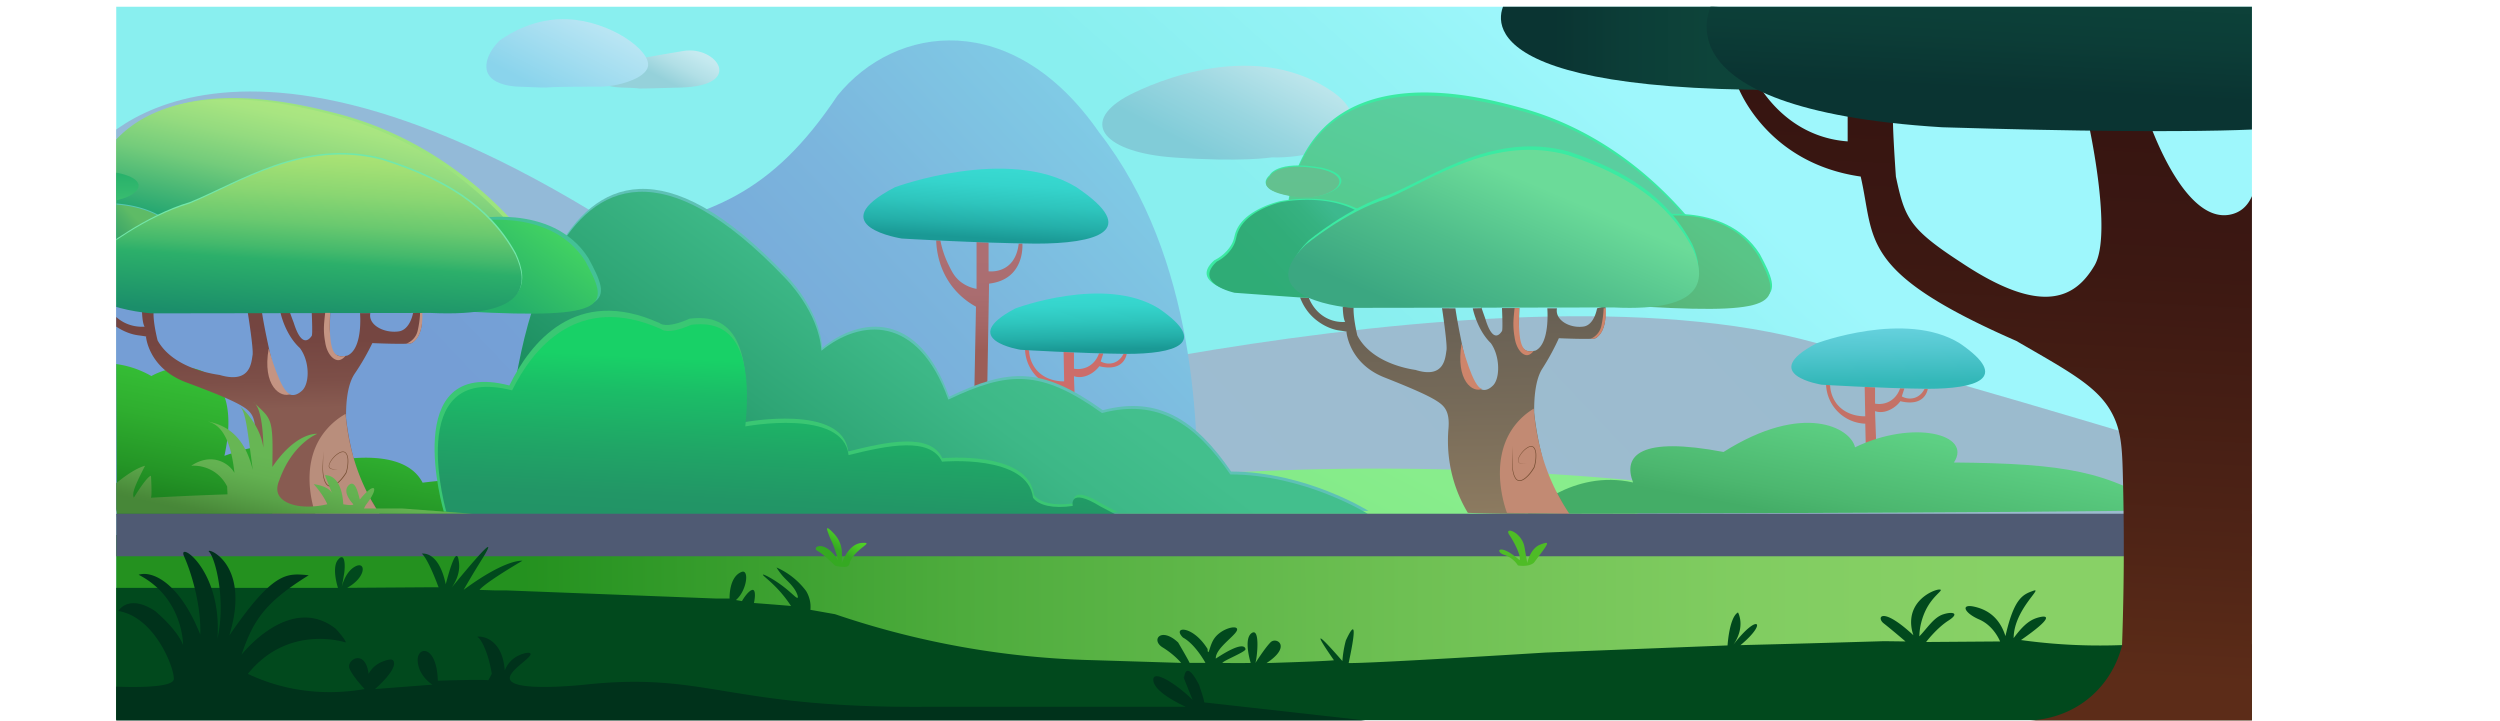 <svg id="Layer_1" data-name="Layer 1" xmlns="http://www.w3.org/2000/svg" xmlns:xlink="http://www.w3.org/1999/xlink" viewBox="0 0 3152.35 908.58"><defs><style>.cls-1{fill:none;}.cls-2{clip-path:url(#clip-path);}.cls-3{fill:url(#linear-gradient);}.cls-4{fill:url(#linear-gradient-2);}.cls-5{fill:url(#linear-gradient-3);}.cls-6{fill:url(#linear-gradient-4);}.cls-7{fill:#93bad8;}.cls-8{fill:url(#linear-gradient-5);}.cls-9{fill:url(#linear-gradient-6);}.cls-10{fill:url(#linear-gradient-7);}.cls-11{fill:url(#linear-gradient-8);}.cls-12{fill:url(#linear-gradient-9);}.cls-13{fill:url(#linear-gradient-10);}.cls-14{fill:#cc6d6a;}.cls-15{fill:url(#linear-gradient-11);}.cls-16{fill:#5ec1b6;}.cls-17{fill:url(#linear-gradient-12);}.cls-18{fill:url(#linear-gradient-13);}.cls-19{fill:url(#linear-gradient-14);}.cls-20{fill:#b98e7c;}.cls-21{fill:#c49483;}.cls-22{fill:#754d32;}.cls-23{fill:#9ce47e;}.cls-24{fill:url(#linear-gradient-15);}.cls-25{fill:#43c196;}.cls-26{fill:url(#linear-gradient-16);}.cls-27{fill:#55c8b4;}.cls-28{fill:url(#linear-gradient-17);}.cls-29{fill:url(#linear-gradient-18);}.cls-30{fill:#72e7aa;}.cls-31{fill:url(#linear-gradient-19);}.cls-32{fill:url(#linear-gradient-20);}.cls-33{fill:url(#linear-gradient-21);}.cls-34{fill:#3ac773;}.cls-35{fill:url(#linear-gradient-22);}.cls-36{fill:url(#linear-gradient-23);}.cls-37{fill:url(#linear-gradient-24);}.cls-38{fill:url(#linear-gradient-25);}.cls-39{fill:#c28a73;}.cls-40{fill:#ce856b;}.cls-41{fill:#3beaa2;}.cls-42{fill:url(#linear-gradient-26);}.cls-43{fill:url(#linear-gradient-27);}.cls-44{fill:url(#linear-gradient-28);}.cls-45{fill:url(#linear-gradient-29);}.cls-46{fill:url(#linear-gradient-30);}.cls-47{fill:url(#linear-gradient-31);}.cls-48{fill:url(#linear-gradient-32);}.cls-49{fill:#01491d;}.cls-50{fill:url(#linear-gradient-33);}.cls-51{fill:url(#linear-gradient-34);}.cls-52{fill:url(#linear-gradient-35);}.cls-53{fill:url(#linear-gradient-36);}.cls-54{fill:#4ebc26;}.cls-55{fill:#00321b;}</style><clipPath id="clip-path" transform="translate(146.56 8.47)"><rect class="cls-1" width="2693" height="900"/></clipPath><linearGradient id="linear-gradient" x1="1136.21" y1="856.59" x2="2425.2" y2="-584.41" gradientUnits="userSpaceOnUse"><stop offset="0.38" stop-color="#89efef"/><stop offset="0.52" stop-color="#95f3f6"/><stop offset="0.6" stop-color="#9ef7fc"/></linearGradient><linearGradient id="linear-gradient-2" x1="640.84" y1="1317.74" x2="2087.54" y2="-52.4" gradientUnits="userSpaceOnUse"><stop offset="0.25" stop-color="#9fbdd3"/><stop offset="0.88" stop-color="#9bbbce"/></linearGradient><linearGradient id="linear-gradient-3" x1="1520.45" y1="785.53" x2="1645.35" y2="547.68" gradientUnits="userSpaceOnUse"><stop offset="0.19" stop-color="#80e885"/><stop offset="0.25" stop-color="#81e986"/><stop offset="0.87" stop-color="#88ed8c"/></linearGradient><linearGradient id="linear-gradient-4" x1="102.29" y1="795.64" x2="3030.72" y2="785.01" gradientUnits="userSpaceOnUse"><stop offset="0.19" stop-color="#24911f"/><stop offset="0.38" stop-color="#4eac3d"/><stop offset="0.57" stop-color="#6ec053"/><stop offset="0.72" stop-color="#81cd61"/><stop offset="0.83" stop-color="#88d166"/></linearGradient><linearGradient id="linear-gradient-5" x1="235.25" y1="921.12" x2="1553.53" y2="-327.4" gradientUnits="userSpaceOnUse"><stop offset="0.25" stop-color="#759ed5"/><stop offset="0.37" stop-color="#76a4d7"/><stop offset="0.54" stop-color="#7bb5dd"/><stop offset="0.73" stop-color="#81d0e7"/><stop offset="0.8" stop-color="#84dceb"/></linearGradient><linearGradient id="linear-gradient-6" x1="1366.04" y1="212.67" x2="1547.53" y2="-132.95" gradientUnits="userSpaceOnUse"><stop offset="0.07" stop-color="#81ccd8"/><stop offset="0.24" stop-color="#99d6e0"/><stop offset="0.54" stop-color="#ceedf1"/></linearGradient><linearGradient id="linear-gradient-7" x1="670.05" y1="113.62" x2="759.68" y2="-57.06" gradientUnits="userSpaceOnUse"><stop offset="0.15" stop-color="#95d1da"/><stop offset="0.27" stop-color="#b1dfe6"/><stop offset="0.39" stop-color="#c4e9ef"/><stop offset="0.47" stop-color="#cbedf2"/></linearGradient><linearGradient id="linear-gradient-8" x1="547.02" y1="112.99" x2="649.6" y2="-82.35" gradientUnits="userSpaceOnUse"><stop offset="0.01" stop-color="#8ad4ec"/><stop offset="0.59" stop-color="#c3e9f5"/><stop offset="0.76" stop-color="#d4eff8"/></linearGradient><linearGradient id="linear-gradient-9" x1="1091.93" y1="481.79" x2="1088.25" y2="293.57" gradientUnits="userSpaceOnUse"><stop offset="0.26" stop-color="#9c5e58"/><stop offset="0.43" stop-color="#a46766"/><stop offset="0.64" stop-color="#aa6d70"/><stop offset="0.91" stop-color="#ac6f73"/></linearGradient><linearGradient id="linear-gradient-10" x1="1090.47" y1="384.7" x2="1106.72" y2="75.28" gradientUnits="userSpaceOnUse"><stop offset="0.3" stop-color="#1a9995"/><stop offset="0.36" stop-color="#24afa9"/><stop offset="0.44" stop-color="#2ec5bd"/><stop offset="0.52" stop-color="#35d4cc"/><stop offset="0.62" stop-color="#3addd4"/><stop offset="0.76" stop-color="#3be0d7"/></linearGradient><linearGradient id="linear-gradient-11" x1="1226.15" y1="507.3" x2="1221.28" y2="257.94" xlink:href="#linear-gradient-10"/><linearGradient id="linear-gradient-12" x1="793" y1="842.13" x2="1342.47" y2="100.71" gradientUnits="userSpaceOnUse"><stop offset="0.16" stop-color="#1c8e60"/><stop offset="0.31" stop-color="#2ea575"/><stop offset="0.48" stop-color="#3db887"/><stop offset="0.6" stop-color="#43bf8d"/></linearGradient><linearGradient id="linear-gradient-13" x1="196.99" y1="749.99" x2="309.66" y2="142.06" gradientUnits="userSpaceOnUse"><stop offset="0.15" stop-color="#1b7f1e"/><stop offset="0.22" stop-color="#249526"/><stop offset="0.33" stop-color="#2fae2f"/><stop offset="0.42" stop-color="#35bd35"/><stop offset="0.5" stop-color="#37c237"/></linearGradient><linearGradient id="linear-gradient-14" x1="185.17" y1="612.06" x2="175.43" y2="113.45" gradientUnits="userSpaceOnUse"><stop offset="0.21" stop-color="#885b51"/><stop offset="0.28" stop-color="#7d4f48"/><stop offset="0.38" stop-color="#754641"/><stop offset="0.53" stop-color="#72433f"/></linearGradient><linearGradient id="linear-gradient-15" x1="165.51" y1="612.51" x2="313.88" y2="-81.48" gradientUnits="userSpaceOnUse"><stop offset="0.44" stop-color="#1da370"/><stop offset="0.5" stop-color="#48b775"/><stop offset="0.56" stop-color="#74cc7b"/><stop offset="0.62" stop-color="#94db7f"/><stop offset="0.67" stop-color="#a8e581"/><stop offset="0.71" stop-color="#afe882"/><stop offset="0.97" stop-color="#bbf47d"/></linearGradient><linearGradient id="linear-gradient-16" x1="630.57" y1="172.81" x2="428.85" y2="449.82" gradientUnits="userSpaceOnUse"><stop offset="0.29" stop-color="#4bdd60"/><stop offset="0.71" stop-color="#25af6a"/></linearGradient><linearGradient id="linear-gradient-17" x1="-108.22" y1="388.87" x2="40.75" y2="247.78" gradientUnits="userSpaceOnUse"><stop offset="0.25" stop-color="#20976a"/><stop offset="0.46" stop-color="#23996a"/><stop offset="0.6" stop-color="#2b9e69"/><stop offset="0.72" stop-color="#3aa668"/><stop offset="0.82" stop-color="#4fb267"/><stop offset="0.88" stop-color="#5ebb66"/></linearGradient><linearGradient id="linear-gradient-18" x1="-19.64" y1="303.74" x2="-23.52" y2="105.18" gradientUnits="userSpaceOnUse"><stop offset="0" stop-color="#70e57e"/><stop offset="0.03" stop-color="#69e07c"/><stop offset="0.18" stop-color="#4ccb74"/><stop offset="0.32" stop-color="#36bb6f"/><stop offset="0.46" stop-color="#29b26b"/><stop offset="0.6" stop-color="#25af6a"/></linearGradient><linearGradient id="linear-gradient-19" x1="218.26" y1="600.48" x2="254.63" y2="54.06" gradientUnits="userSpaceOnUse"><stop offset="0.38" stop-color="#1b8e6a"/><stop offset="0.49" stop-color="#29aa6a"/><stop offset="0.51" stop-color="#2caf6a"/><stop offset="0.54" stop-color="#44b96c"/><stop offset="0.6" stop-color="#6ac96f"/><stop offset="0.67" stop-color="#8ad672"/><stop offset="0.74" stop-color="#a3e074"/><stop offset="0.8" stop-color="#b4e776"/><stop offset="0.88" stop-color="#bfec77"/><stop offset="0.97" stop-color="#c2ed77"/></linearGradient><linearGradient id="linear-gradient-20" x1="2223.16" y1="634.71" x2="2217.33" y2="335.89" gradientUnits="userSpaceOnUse"><stop offset="0.18" stop-color="#c56f62"/><stop offset="0.35" stop-color="#c47165"/><stop offset="0.93" stop-color="#c3746c"/></linearGradient><linearGradient id="linear-gradient-21" x1="2236.24" y1="551.33" x2="2231.37" y2="301.98" gradientUnits="userSpaceOnUse"><stop offset="0.31" stop-color="#32b7b7"/><stop offset="0.31" stop-color="#33b7b8"/><stop offset="0.47" stop-color="#52c7cf"/><stop offset="0.61" stop-color="#69d3e0"/><stop offset="0.76" stop-color="#76daea"/><stop offset="0.88" stop-color="#7bdced"/></linearGradient><linearGradient id="linear-gradient-22" x1="821.04" y1="848.7" x2="855.57" y2="123.41" gradientUnits="userSpaceOnUse"><stop offset="0.23" stop-color="#239166"/><stop offset="0.31" stop-color="#229666"/><stop offset="0.39" stop-color="#20a566"/><stop offset="0.49" stop-color="#1bbd67"/><stop offset="0.55" stop-color="#18d167"/></linearGradient><linearGradient id="linear-gradient-23" x1="2160.82" y1="758.03" x2="2268.09" y2="179.18" gradientUnits="userSpaceOnUse"><stop offset="0.18" stop-color="#44ad67"/><stop offset="0.23" stop-color="#4cb76f"/><stop offset="0.39" stop-color="#5dcf83"/><stop offset="0.53" stop-color="#68dd8f"/><stop offset="0.65" stop-color="#6ce293"/></linearGradient><linearGradient id="linear-gradient-24" x1="191.52" y1="764.45" x2="303.37" y2="255.96" gradientUnits="userSpaceOnUse"><stop offset="0.2" stop-color="#478738"/><stop offset="0.21" stop-color="#498939"/><stop offset="0.27" stop-color="#59a248"/><stop offset="0.32" stop-color="#63b151"/><stop offset="0.37" stop-color="#67b654"/></linearGradient><linearGradient id="linear-gradient-25" x1="1691.15" y1="662.79" x2="1684.05" y2="299.19" gradientUnits="userSpaceOnUse"><stop offset="0" stop-color="#907d61"/><stop offset="0.43" stop-color="#776b59"/><stop offset="0.76" stop-color="#686054"/></linearGradient><linearGradient id="linear-gradient-26" x1="1674.38" y1="420.09" x2="1876.32" y2="-76.85" gradientUnits="userSpaceOnUse"><stop offset="0.22" stop-color="#55cb90"/><stop offset="0.31" stop-color="#57cc97"/><stop offset="0.49" stop-color="#5ace9f"/></linearGradient><linearGradient id="linear-gradient-27" x1="2081.21" y1="212.96" x2="1886.09" y2="480.9" gradientUnits="userSpaceOnUse"><stop offset="0.3" stop-color="#59c587"/><stop offset="0.67" stop-color="#57b479"/></linearGradient><linearGradient id="linear-gradient-28" x1="1413.54" y1="379.96" x2="1555.75" y2="245.28" gradientUnits="userSpaceOnUse"><stop offset="0.23" stop-color="#2fac76"/><stop offset="0.54" stop-color="#31ad79"/><stop offset="0.74" stop-color="#36b281"/><stop offset="0.88" stop-color="#3db98e"/></linearGradient><linearGradient id="linear-gradient-29" x1="1497.6" y1="298.13" x2="1493.75" y2="100.63" gradientUnits="userSpaceOnUse"><stop offset="0.18" stop-color="#63c28e"/><stop offset="0.6" stop-color="#63c091"/></linearGradient><linearGradient id="linear-gradient-30" x1="1692.41" y1="442.71" x2="1829.68" y2="118.87" gradientUnits="userSpaceOnUse"><stop offset="0.09" stop-color="#3ba781"/><stop offset="0.38" stop-color="#50be8b"/><stop offset="0.68" stop-color="#6bdb99"/></linearGradient><linearGradient id="linear-gradient-31" y1="737.13" x2="0" y2="737.13" gradientUnits="userSpaceOnUse"><stop offset="0.19" stop-color="#24911f"/><stop offset="0.31" stop-color="#33a822"/><stop offset="0.52" stop-color="#48c725"/><stop offset="0.7" stop-color="#55da27"/><stop offset="0.83" stop-color="#5ae128"/></linearGradient><linearGradient id="linear-gradient-32" x1="98.01" y1="680.26" x2="3364.24" y2="668.4" gradientUnits="userSpaceOnUse"><stop offset="0.18" stop-color="#4f5a73"/><stop offset="0.83" stop-color="#4f5a73"/></linearGradient><linearGradient id="linear-gradient-33" x1="903.78" y1="695.59" x2="937.73" y2="641.16" gradientUnits="userSpaceOnUse"><stop offset="0.19" stop-color="#35a922"/><stop offset="0.44" stop-color="#49c725"/><stop offset="0.67" stop-color="#55da27"/><stop offset="0.83" stop-color="#5ae128"/></linearGradient><linearGradient id="linear-gradient-34" x1="2355.16" y1="1061.51" x2="2412.75" y2="-111.24" gradientUnits="userSpaceOnUse"><stop offset="0.19" stop-color="#5c2c18"/><stop offset="0.34" stop-color="#4f2416"/><stop offset="0.63" stop-color="#3c1812"/><stop offset="0.83" stop-color="#351411"/></linearGradient><linearGradient id="linear-gradient-35" x1="1746.01" y1="48.2" x2="2094.57" y2="48.2" gradientUnits="userSpaceOnUse"><stop offset="0.19" stop-color="#0a3432"/><stop offset="0.44" stop-color="#0c3d37"/><stop offset="0.77" stop-color="#0d443a"/></linearGradient><linearGradient id="linear-gradient-36" x1="2366.7" y1="155.15" x2="2379.78" y2="-111.23" xlink:href="#linear-gradient-35"/></defs><g class="cls-2"><rect class="cls-3" x="146.56" y="8.47" width="2693" height="898.38"/><path class="cls-4" d="M931.24,528.54s800.07-220.93,1213.29-104.21S2693,586.9,2693,586.9v70.86L0,641.09Z" transform="translate(146.56 8.47)"/><path class="cls-5" d="M1918.37,704.82H1263.52v-107c92.34-8.71,192.44-14.44,299.36-15.3a3487.35,3487.35,0,0,1,355.49,15.3Z" transform="translate(146.56 8.47)"/><rect class="cls-6" x="142.63" y="674.63" width="2697.78" height="231.94"/><path class="cls-7" d="M-33.69,186.62S137.86-63.57,699,322.43c0,0,295.88,175.77,516.81,147.13l16.37,171.83H0Z" transform="translate(146.56 8.47)"/><path class="cls-8" d="M0,361.37s509.58-52.14,629.3-75.31,197-49.23,280-173.78c73.37-90.75,222-110.06,330.18,46.34C1363.14,317,1365,539,1363,635.55H0Z" transform="translate(146.56 8.47)"/><path class="cls-9" d="M1272.39,114.11s122.49-69.85,229.79-24.3c107.3,47.58,44.46,102.24-45.59,100.22,0,0-36.9,6.18-123.2.05S1214.69,147.51,1272.39,114.11Z" transform="translate(146.56 8.47)"/><path class="cls-10" d="M645.82,68.18s27.61-5.58,69.44-12.41,77.81,43.92-3.34,46.15-32.63,1.1-74.46,0S602,76.27,645.82,68.18Z" transform="translate(146.56 8.47)"/><path class="cls-11" d="M483.52,42.49c13.15-9.23,44.61-28.53,85.84-26.7,53.29,2.36,105,39.21,101.16,59.5-3,15.52-39,25.51-59.83,25.51-103.74,0-39.32,2.51-103.74,0-14.47-.56-32.57-4.66-38.36-16.86C463.26,72.69,469.75,55.94,483.52,42.49Z" transform="translate(146.56 8.47)"/><path class="cls-12" d="M1039.25,294.89a120.94,120.94,0,0,0,9.73,29.46c4.52,9.38,7.9,16.2,15.34,22.19a46,46,0,0,0,20.49,9.22l0-58.93,15.16.53v36.26s33.4,4.63,38-34.89h4.62s4,45.14-42,50.42l-2.31,132.52h-16.19l2-103.44A95.72,95.72,0,0,1,1055.92,355c-19.58-23.84-21.69-50.46-22-60.35,1,0,2,0,3,.09C1037.72,294.76,1038.5,294.82,1039.25,294.89Z" transform="translate(146.56 8.47)"/><path class="cls-13" d="M982.05,227.55s142.62-52.58,228.66,0c82.94,55.68,24,71.18-51.16,71.18-76-.78-169-6.42-169-6.42S887.48,276.51,982.05,227.55Z" transform="translate(146.56 8.47)"/><path class="cls-14" d="M1151,433.21a41,41,0,0,0,8.09,23.12c12.7,16.68,33.92,16.15,36.18,16.06l-.7-37,13.07.55v20.48a27.94,27.94,0,0,0,16.65-2.05c10.88-5,14.36-15.52,14.92-17.33l5.46.16-3.3,10.08a20.78,20.78,0,0,0,15,2.13c9.38-2.33,13.23-10.61,13.69-11.65h4.06s-2.65,23.36-34.54,15.57c-5.81,8.17-19.39,16.89-31.94,12.53.73,25.4,4.94,124.83,4.94,124.83h-14.72l-2.55-109a51.32,51.32,0,0,1-49.36-49.31Z" transform="translate(146.56 8.47)"/><path class="cls-15" d="M1133.7,380.45s112.82-42.33,180.88,0c65.61,44.83,19,57.31-40.47,57.31-60.09-.63-133.67-5.17-133.67-5.17S1058.89,419.87,1133.7,380.45Z" transform="translate(146.56 8.47)"/><path class="cls-16" d="M497.64,522.68S534.71,12.3,844.72,338.81c0,0,42.12,41.7,45.49,91.31,48.86-39.76,121.3-46.63,160.06,61.63,75.81-36.09,116.25-38.25,193.75,17C1314.78,490,1362,522.35,1405.77,586.1c94.35.17,173.22,49.62,173.22,49.62H490.9Z" transform="translate(146.56 8.47)"/><path class="cls-17" d="M496.64,526.3S533.71,15.92,843.72,342.42c0,0,42.12,41.71,45.49,91.32,48.86-39.76,121.3-46.64,160.06,61.63,75.81-36.09,116.25-38.25,193.75,17,70.76-18.68,117.94,13.64,161.75,77.39,94.35.16,173.22,49.61,173.22,49.61H489.9Z" transform="translate(146.56 8.47)"/><path class="cls-18" d="M0,450.57a121.24,121.24,0,0,1,12.53,2.37A122.22,122.22,0,0,1,44.3,465.7c46.59-25.41,116.48-11.64,92.13,100.6,57.18-20.12,78.35-15.88,99.53,14.82,0,0,120.72-38.12,150.37,19.06,64.59-8.47,78.36,0,83.65,39.15L.85,643.6Z" transform="translate(146.56 8.47)"/><path class="cls-19" d="M335.93,647c.33-.81-2.32-2.09-4.59-5.14a18.77,18.77,0,0,1-3-7c-2-7.33-9.72-16.2-12.26-19.47-8.09-10.41-11.91-26-18.24-51.9a364.55,364.55,0,0,1-8-44.49c-.46-25.82,3.3-45.28,11-56.51a299.64,299.64,0,0,0,22.09-38.32s45.47,2,49.37,0S387.25,413,385.3,389l.65-5.76-11.69,3.09s-3.6,21.48-18.57,23.14c-17.86,2.33-38.27-8-35.28-23.14h-13s4,44.11-15.64,53.42c-14.65,3.66-23.3-2.13-22.63-28l.66-25.82-23.29,0s1.33,27.44,0,29.11-11.65,18.63-22.63-16.31c-9.32-24.62-4-12.76-4-12.76l-12.65.27s5.66,27.13,24.3,44.11c12.31,16.3,12.64,43.59,3.32,53.24-10,9.65-26.95,15-39.93-42.26-8.65-37.94-11-55.09-11-55.09l-18-.19s7.32,45.29,6,53.28c-1.66,9-2.33,36.6-41.59,25-20.39-2.84-61.21-13-78.2-43.59-6.33-26-5-35.94-5-35.94l-14.63-.36s.33,15,3.32,19a49.5,49.5,0,0,1-26.12-5.41A50.41,50.41,0,0,1-13,373l-11.73-.45A65.19,65.19,0,0,0-12.91,392.1c11.58,13.1,27.68,20.33,39.49,22.07,2.36.35,11.67,1.53,11.63,1.9,0,.1-.65.1-.65.1s3,39.26,49.92,57.23c41.93,15.64,60.23,23.63,70.88,30s18,13,16.3,34.61a169.22,169.22,0,0,0,26,107.48c36,1.13,59.16,1.24,74,1.1,29.76-.27,46.69-1.73,55.6.33C330.27,646.88,335.49,648.09,335.93,647Z" transform="translate(146.56 8.47)"/><path class="cls-20" d="M289.19,513.42a90.28,90.28,0,0,0-28.26,25c-31.84,43.57-10.18,100.88-7.71,107.1L337.3,647a253.53,253.53,0,0,1-16.18-25.53C299,581.52,291.53,542.49,289.19,513.42Z" transform="translate(146.56 8.47)"/><path class="cls-21" d="M192.26,431s15.58,57.7,27.8,57.28C207.42,494.16,183.83,478.15,192.26,431Z" transform="translate(146.56 8.47)"/><path class="cls-22" d="M279.45,582.83a25.25,25.25,0,0,1-4.33.54,12.07,12.07,0,0,1-4.34-.53,4.53,4.53,0,0,1-1.88-1.2,3.68,3.68,0,0,1-.88-2.06,9,9,0,0,1,1-4.31A30.08,30.08,0,0,1,274,568a28.8,28.8,0,0,1,6.81-5.56,11.64,11.64,0,0,1,4.21-1.53,5.7,5.7,0,0,1,2.32.15l.57.18.52.3a3.84,3.84,0,0,1,.94.7,9.5,9.5,0,0,1,2.29,3.91,20.42,20.42,0,0,1,.87,4.36,47.09,47.09,0,0,1-2.25,17.37l0,.06,0,0a60.77,60.77,0,0,1-5.55,7.69,38.17,38.17,0,0,1-6.94,6.49,18,18,0,0,1-4.23,2.29,8.54,8.54,0,0,1-4.86.48,7.39,7.39,0,0,1-4-2.8,15.53,15.53,0,0,1-2.24-4.26,38.39,38.39,0,0,1-2-9.26,60.79,60.79,0,0,1-.22-9.44l.9-18.81-.4,18.82a60.92,60.92,0,0,0,.37,9.36,37.11,37.11,0,0,0,2.09,9,15.38,15.38,0,0,0,2.17,4,6.5,6.5,0,0,0,3.54,2.48,7.7,7.7,0,0,0,4.35-.47,17,17,0,0,0,4-2.2,37.23,37.23,0,0,0,6.73-6.37,64.55,64.55,0,0,0,5.45-7.57l0,.11a46.45,46.45,0,0,0,2.3-17,20.11,20.11,0,0,0-.81-4.17,8.78,8.78,0,0,0-2-3.55,4.42,4.42,0,0,0-3.68-1.16,11.05,11.05,0,0,0-3.94,1.38,28,28,0,0,0-6.72,5.33,30.29,30.29,0,0,0-5,7,8.45,8.45,0,0,0-1.05,4.07,3.29,3.29,0,0,0,.76,1.9,4.23,4.23,0,0,0,1.73,1.16,12.14,12.14,0,0,0,4.25.63A26.32,26.32,0,0,0,279.45,582.83Z" transform="translate(146.56 8.47)"/><path class="cls-23" d="M-35.1,254.65c3.58-24,13-60.12,41.37-89.66,76.62-79.82,223.35-42.68,270.29-30.76,115.88,29.43,191,100,227.77,141.06l18.25,13.17A1636.73,1636.73,0,0,1,231.38,311,1635.9,1635.9,0,0,1-22,288.08Z" transform="translate(146.56 8.47)"/><path class="cls-24" d="M-40.57,256.26c3.58-24,13-60.12,41.37-89.67,76.62-79.81,223.35-42.67,270.29-30.75,115.88,29.43,191,100,227.77,141l18.25,13.18a1637.59,1637.59,0,0,1-291.2,22.51A1637,1637,0,0,1-27.48,289.69Z" transform="translate(146.56 8.47)"/><path class="cls-25" d="M445,268.55s104.15-23.62,150.32,48.31c30.06,55.83,35.43,73.94-150.32,63.81C413.58,291.28,445,268.55,445,268.55Z" transform="translate(146.56 8.47)"/><path class="cls-26" d="M441,272.24s104.15-23.62,150.32,48.31c30.06,55.83,35.43,73.94-150.32,63.81C409.58,295,441,272.24,441,272.24Z" transform="translate(146.56 8.47)"/><path class="cls-27" d="M-19,371.53c-3.12,0-93.66-6.24-93.66-6.24s-56.2-11.45-23.94-39.55a53.48,53.48,0,0,0,20.4-17c6.43-9.2,4.71-13.71,8.81-22.18,13-26.83,56.54-36,56.54-36h0s59.07-11.84,103,11.39c4.9,2.59,7.32,4,9.18,6.41C81.72,294.64,18.5,371.53,18.5,371.53Z" transform="translate(146.56 8.47)"/><path class="cls-28" d="M-19,372.85c-3.12,0-93.66-6.25-93.66-6.25s-56.2-11.44-23.94-39.54a53.57,53.57,0,0,0,20.4-17c6.43-9.2,4.71-13.72,8.81-22.19,13-26.83,56.54-36,56.54-36h0s59.07-11.83,103,11.4c4.9,2.59,7.32,4,9.18,6.4C81.72,296,18.5,372.85,18.5,372.85Z" transform="translate(146.56 8.47)"/><path class="cls-29" d="M-65.4,218.94s8.59-19,67.65-9.36C57,221.39,15.13,251.46-31.58,245S-73.21,225.55-65.4,218.94Z" transform="translate(146.56 8.47)"/><path class="cls-30" d="M-17.6,305.57S36.37,263,93,246.24c61.8-25.07,143.62-81.06,242.85-55.16,76.6,24.24,134.05,57.66,168,119.5,16.54,35.94,19.15,79.39-107.06,73.54l-351.66.54S-92.46,374.93-17.6,305.57Z" transform="translate(146.56 8.47)"/><path class="cls-31" d="M-18.26,307.58s54-42.62,110.55-59.34c61.8-25.07,143.62-81.06,242.85-55.15,76.6,24.23,134.05,57.66,168,119.5,16.53,35.94,19.15,79.39-107.07,73.54l-351.66.53S-93.12,376.94-18.26,307.58Z" transform="translate(146.56 8.47)"/><path class="cls-21" d="M386,387s1.66,24.88-10,34.55c-3.49,3.38-6.25,3.29-10.42,3.38,0,0,11.64-3.8,14.54-16.47a118.38,118.38,0,0,0,3-22.24H386Z" transform="translate(146.56 8.47)"/><path class="cls-21" d="M269.83,386c-.46,4.36-.69,19.52-.5,22.48.8,12.93,1.72,27.66,10.11,31.46a11.69,11.69,0,0,0,6.3.8l3.18-.36c-3.91,4.82-7.4,5.23-8.53,5.28-6.94.33-15.06-8.68-17-23.2a88.33,88.33,0,0,1-1.4-20.86c.32-5.79,1.48-15.6,1.48-15.6h6.4Z" transform="translate(146.56 8.47)"/><path class="cls-32" d="M2161.12,477.25a41,41,0,0,0,8.1,23.12c12.7,16.67,33.92,16.15,36.17,16.06l-.69-37,13.06.55v20.48a28,28,0,0,0,16.66-2c10.87-5.05,14.35-15.53,14.92-17.33l5.46.15q-1.66,5-3.31,10.08a20.71,20.71,0,0,0,15,2.14c9.38-2.34,13.23-10.62,13.69-11.66h4.07s-2.65,23.37-34.55,15.58c-5.8,8.17-19.39,16.89-31.93,12.53.72,25.4,4.93,124.82,4.93,124.82h-14.72l-2.55-109A51.3,51.3,0,0,1,2156,476.39Z" transform="translate(146.56 8.47)"/><path class="cls-33" d="M2143.79,424.49s112.82-42.33,180.89,0c65.61,44.82,19,57.3-40.47,57.3-60.09-.62-133.67-5.16-133.67-5.16S2069,463.91,2143.79,424.49Z" transform="translate(146.56 8.47)"/><path class="cls-34" d="M1262.31,637.19l-19.78-10.53c-40.59-25.29-34.86-.53-34.86-.53-24.46,3.69-43.2-.53-50.49-10.53-6.76-56.37-115.53-46.36-115.53-46.36-15.09-32.13-68.7-21.07-118.66-8.43-6.76-60.57-131.14-36.87-131.14-36.87,13-129.05-37.47-134.32-68.7-130.63-30.71,13.69-38,5.64-38,5.64C579,350.87,521.75,424.38,495.72,477.59,355.73,441.24,413,636.67,413,636.67Z" transform="translate(146.56 8.47)"/><path class="cls-35" d="M1260.38,640.33,1240.75,630c-40.31-24.81-34.63-.52-34.63-.52-24.29,3.62-42.89-.51-50.12-10.33-6.72-55.3-114.73-45.48-114.73-45.48-15-31.52-68.21-20.67-117.82-8.27-6.72-59.43-130.23-36.17-130.23-36.17C806.14,402.62,756,397.45,725,401.07c-30.49,13.43-37.73,5.54-37.73,5.54C581.86,359.43,525,431.56,499.17,483.75,360.16,448.09,417,639.82,417,639.82Z" transform="translate(146.56 8.47)"/><path class="cls-36" d="M1780,639.33s55.71-56.67,132.64-39.43c-13.26-34.49,9.29-58.36,114.08-38.47,100.8-63.66,160.49-30.32,165.8-5.87,72.95-35.25,148.56-16.68,124.68,19.14,141.93,1.32,195,11.28,269.26,60C2432.61,638.37,1780,639.33,1780,639.33Z" transform="translate(146.56 8.47)"/><path class="cls-37" d="M-3.93,604.2s23.13-20.89,40.29-25.37c-14.18,27.61-16.42,35.07-14.18,40.3,17.91-29.1,21.64-27.61,21.64-27.61s1.49,23.88,0,27.61q27.42-1.51,55.41-2.71,20.67-.88,41.06-1.56c-.15-3.29-.29-6.57-.43-9.86a47.49,47.49,0,0,0-16-18.32,48.1,48.1,0,0,0-29.29-7.85c26.86-17.9,48.5-2.23,54.47,9-4.48-41.79-16.41-61.19-34.32-64.92,34.32,6,50,30.59,57.45,61.19-7.46-56-8.95-73.87-17.16-81.34,20.89,18.66,34.32,45.52,30.59,70.89.75-47-4.47-69.39-12.68-75.36,22.38,22.38,25.37,17.16,23.88,82.08,30.59-44.77,56.71-41.79,56.71-41.79s-31.34,11.94-47.76,58.2c-3.91,9-2.64,14.56-1.6,17.26,5.26,13.57,30.29,20.69,62,13.33C260.21,613.9,249,602,249,602s20.89,2.24,23.88,13.44l-9.7-24.63s20.89-3,23.13,36.56c12.68,2.24,12.68,0,12.68,0s-14.92-14.92-6-23.87,12.69,13.43,14.18,17.91c19.4-23.88,25.37-15.92,7.46,7l-2.24,4.23H360.2l89.54,6.77H.85Z" transform="translate(146.56 8.47)"/><path class="cls-38" d="M1831.28,639.71c.31-.81-2.18-2.08-4.31-5.12a19.09,19.09,0,0,1-2.85-6.94c-1.88-7.29-9.13-16.11-11.52-19.37-7.59-10.35-11.17-25.88-17.12-51.64a382.66,382.66,0,0,1-7.49-44.26c-.43-25.69,3.09-45.06,10.36-56.23A303,303,0,0,0,1819.08,418s42.68,1.94,46.34,0,14-11.16,12.2-35l.61-5.73-11,3.07s-3.37,21.37-17.43,23c-16.76,2.31-35.92-8-33.11-23h-12.18s3.75,43.89-14.68,53.16c-13.74,3.64-21.86-2.12-21.24-27.82l.62-25.69-21.86,0s1.25,27.31,0,29-10.93,18.54-21.24-16.23c-8.75-24.5-3.75-12.7-3.75-12.7l-11.87.27s5.31,27,22.8,43.89c11.56,16.22,11.87,43.37,3.13,53-9.37,9.6-25.3,14.9-37.48-42.05-8.13-37.74-10.31-54.81-10.31-54.81l-16.87-.18s6.87,45.06,5.62,53c-1.56,8.94-2.18,36.42-39,24.83-19.13-2.82-57.45-12.95-73.4-43.38-5.94-25.82-4.69-35.75-4.69-35.75l-13.74-.36s.31,14.92,3.12,18.9a44.24,44.24,0,0,1-24.52-5.39c-14.14-7.83-19.86-21.07-21.39-25l-11-.45a65.42,65.42,0,0,0,11.12,19.47c10.87,13,26,20.23,37.07,22,2.21.35,10.95,1.52,10.91,1.89,0,.1-.6.1-.6.1s2.81,39.07,46.85,57c39.35,15.56,56.53,23.51,66.53,29.8s16.86,12.91,15.3,34.43a178.66,178.66,0,0,0,2.81,51.49,174.54,174.54,0,0,0,21.56,55.45c33.81,1.12,55.53,1.23,69.46,1.1,27.93-.27,43.83-1.72,52.19.33C1826,639.58,1830.86,640.78,1831.28,639.71Z" transform="translate(146.56 8.47)"/><path class="cls-39" d="M1787.4,506.78a86.59,86.59,0,0,0-26.52,24.84C1731,575,1751.33,632,1753.64,638.18l78.92,1.52a256.56,256.56,0,0,1-15.18-25.41C1796.64,574.54,1789.6,535.71,1787.4,506.78Z" transform="translate(146.56 8.47)"/><path class="cls-40" d="M1696.42,424.76s14.63,57.41,26.09,57C1710.65,487.62,1688.51,471.69,1696.42,424.76Z" transform="translate(146.56 8.47)"/><path class="cls-22" d="M1778.26,575.84a22.07,22.07,0,0,1-4.21.55,10.07,10.07,0,0,1-4.2-.66,4,4,0,0,1-1.7-1.34,3.66,3.66,0,0,1-.63-2.08,9.85,9.85,0,0,1,1-4.17,30.16,30.16,0,0,1,4.67-7.13,26.88,26.88,0,0,1,6.51-5.55,10,10,0,0,1,4.13-1.41,5,5,0,0,1,2.26.34,9,9,0,0,1,1,.6c.27.27.58.51.82.8a10.35,10.35,0,0,1,1.91,4c.22.69.31,1.41.47,2.11s.21,1.43.24,2.14a49.76,49.76,0,0,1-2.14,16.9v.05l0,0a58.72,58.72,0,0,1-5.23,7.68,36.93,36.93,0,0,1-6.63,6.53,16.44,16.44,0,0,1-4.12,2.3,7.24,7.24,0,0,1-4.8.23,7.47,7.47,0,0,1-3.61-3.15,17.69,17.69,0,0,1-2-4.27,42.44,42.44,0,0,1-1.73-9.12,66.29,66.29,0,0,1-.15-9.24l.84-18.42-.35,18.44a65.12,65.12,0,0,0,.28,9.16,41.52,41.52,0,0,0,1.84,8.94,17.34,17.34,0,0,0,1.91,4.06,6.6,6.6,0,0,0,3.21,2.8,6.41,6.41,0,0,0,4.22-.25,15.57,15.57,0,0,0,3.88-2.2c4.83-3.66,8.47-8.74,11.56-14l0,.1a48.81,48.81,0,0,0,2.19-16.56c0-.7-.16-1.38-.23-2.07a19.06,19.06,0,0,0-.44-2,9.3,9.3,0,0,0-1.73-3.64,6.42,6.42,0,0,0-.69-.69,7.39,7.39,0,0,0-.81-.51,4.12,4.12,0,0,0-1.88-.3,9.22,9.22,0,0,0-3.83,1.26,26.09,26.09,0,0,0-6.42,5.31,30.24,30.24,0,0,0-4.7,6.93,9.38,9.38,0,0,0-1.07,4,3.35,3.35,0,0,0,.53,1.93,3.74,3.74,0,0,0,1.55,1.28,9.82,9.82,0,0,0,4.1.74A22.09,22.09,0,0,0,1778.26,575.84Z" transform="translate(146.56 8.47)"/><path class="cls-41" d="M1476.9,252.3c3.4-24.76,12.34-62.15,39.24-92.68,72.68-82.49,211.86-44.11,256.39-31.79,109.92,30.42,181.16,103.34,216.06,145.79l17.31,13.62a1427.33,1427.33,0,0,1-276.22,23.26,1427.08,1427.08,0,0,1-240.37-23.66Z" transform="translate(146.56 8.47)"/><path class="cls-42" d="M1477.88,250.91c3.36-23.83,12.21-59.82,38.83-89.21,71.92-79.42,209.64-42.46,253.7-30.6,108.77,29.28,179.27,99.48,213.8,140.34l17.13,13.11A1450.88,1450.88,0,0,1,1728,307a1451.47,1451.47,0,0,1-237.85-22.78Z" transform="translate(146.56 8.47)"/><path class="cls-41" d="M1927.27,264.76s100.65-23.12,145.26,47.3c29.06,54.64,34.25,72.37-145.26,62.45C1896.92,287,1927.27,264.76,1927.27,264.76Z" transform="translate(146.56 8.47)"/><path class="cls-43" d="M1929.88,266.81s97.76-23.5,141.1,48.07c28.21,55.56,33.25,73.57-141.1,63.49C1900.4,289.43,1929.88,266.81,1929.88,266.81Z" transform="translate(146.56 8.47)"/><path class="cls-41" d="M1498.89,365.13c-3,0-91-6.19-91-6.19s-54.62-11.36-23.26-39.23a52.43,52.43,0,0,0,19.82-16.9c6.24-9.13,4.57-13.61,8.56-22,12.62-26.62,55-35.68,55-35.68h0s57.4-11.74,100.12,11.3c4.76,2.57,7.11,4,8.92,6.36,19.76,26.08-41.68,102.35-41.68,102.35Z" transform="translate(146.56 8.47)"/><path class="cls-44" d="M1498.15,366.92c-2.93,0-87.92-6.22-87.92-6.22s-52.75-11.39-22.46-39.34a51.09,51.09,0,0,0,19.14-17c6-9.15,4.42-13.64,8.27-22.07,12.19-26.7,53.08-35.79,53.08-35.79h0s55.44-11.78,96.7,11.34c4.6,2.57,6.87,4,8.62,6.37,19.08,26.16-40.26,102.67-40.26,102.67Z" transform="translate(146.56 8.47)"/><path class="cls-41" d="M1454.25,212.51s8.32-19.47,65.51-9.58c53,12.1,12.48,42.88-32.75,36.28S1446.68,219.29,1454.25,212.51Z" transform="translate(146.56 8.47)"/><path class="cls-45" d="M1454.57,213.78s8.06-18.92,63.49-9.31c51.4,11.75,12.1,41.66-31.74,35.25S1447.24,220.36,1454.57,213.78Z" transform="translate(146.56 8.47)"/><path class="cls-41" d="M1503.6,294.73s50.07-41.72,102.57-58.07c57.34-24.54,133.26-79.34,225.34-54,71.07,23.72,124.38,56.44,155.88,117,15.34,35.17,17.76,77.7-99.35,72l-326.29.52S1434.14,362.61,1503.6,294.73Z" transform="translate(146.56 8.47)"/><path class="cls-46" d="M1498.82,301s50.65-42.41,103.76-59c58-24.94,134.81-80.65,228-54.87,71.9,24.11,125.83,57.37,157.69,118.9,15.53,35.75,18,79-100.49,73.17l-330.09.53S1428.55,370,1498.82,301Z" transform="translate(146.56 8.47)"/><path class="cls-40" d="M1878.23,381s1.56,24.76-9.42,34.37c-3.28,3.37-5.87,3.28-9.79,3.37a22.79,22.79,0,0,0,13.65-16.39,124.46,124.46,0,0,0,2.85-22.13h2.71Z" transform="translate(146.56 8.47)"/><path class="cls-40" d="M1769.23,380c-.43,4.34-.64,19.43-.47,22.37.75,12.86,1.61,27.52,9.49,31.3a10.28,10.28,0,0,0,5.92.79l3-.35c-3.67,4.8-7,5.21-8,5.26-6.51.32-14.13-8.65-16-23.09a92.66,92.66,0,0,1-1.31-20.76c.3-5.76,1.39-15.52,1.39-15.52h6Z" transform="translate(146.56 8.47)"/><path class="cls-47" d="M0,737.13" transform="translate(146.56 8.47)"/><rect class="cls-48" x="142.63" y="647.8" width="3009.72" height="53.65"/><path class="cls-49" d="M-3.93,732.76H279.6s-8.38-25.08,0-35.36,9.66,5.78,7.73,17.68-3.22,17.68-3.22,17.68,3.86-19.93,17.39-27,14.16,13.5-10.31,27L399.47,732l7,.09c-14.82-39.51-21.26-42.43-21.26-42.43s21.26-4.5,30.27,38.58c4.58-17.37,10.3-36.18,13.88-35.66,1.64.23,2.27,4.45,2.71,7.37,2.18,14.62-5.26,27-8.86,32.14q43.3-52.61,45.73-50.78,1.26.95-8.51,16.59-3.7,5.94-7.38,12-7.77,12.81-15,25.4c54.1-39.86,74.06-36.65,74.06-36.65S467.66,724.4,458,735.33l19.32.64h14.17l265.36,10.29H773.4c-.06-2.88-.27-25.06,12.84-32.47,1.49-.85,3.7-1.92,5.25-1.26,6.16,2.64,2.15,25.09-10.07,35.59l7.57,1.37c5.6-9.57,11.56-15.17,14.31-14,2.54,1.1,2.61,8.12.82,16.39,45.06,3.43,46.78,3.77,46.78,3.77a157.24,157.24,0,0,0-18.33-23c-10-10.35-17.75-15.56-17.1-16.51s12.2,5,23.34,13.23c12.57,9.25,18.88,17.05,20.38,15.89,1.28-1-1.62-7.94-5.15-12.61-5.89-7.79-9.58-9.71-15.41-16.93a78.06,78.06,0,0,1-6.06-8.65,91.84,91.84,0,0,1,11.84,6.24,94.75,94.75,0,0,1,25.39,23.32A38.5,38.5,0,0,1,875.06,751a37.84,37.84,0,0,1,.26,9.48l31,5.49a1087.61,1087.61,0,0,0,132.42,36,1088.93,1088.93,0,0,0,193.64,22l110.41,3.43s-8.26-10.29-23.39-19.56-2.06-26.44,19.61-6.18c14.44,24.71,14.44,25.74,14.44,25.74h20s-12.54-23.34-28.29-31.92c-14.38-14.08,11.76-16.48,31,14.42,0,1.71.15,3.75.75,3.86,1.33.24,2.61-9.67,7.51-16.91,8-11.77,25.68-16.79,28.54-13,4.48,5.84-27.17,23.69-26.48,38.11,32.33-21.28,36.8-15.45,37.49-12s-27.86,14.41-29.24,17.5c23.74.35,35.78,0,35.78,0s-9.63-30.55,1.37-37.76,6.54,32.92,4.47,37.92c0,0,12-19,19.26-26.25s27.18,5.11-5.16,26.25c82.9-2.56,85-3.59,85-3.59q-18.3-26.25-16.85-27.38,1.6-1.25,27.51,28.41c.25-3.5.65-7.26,1.26-11.22a136.55,136.55,0,0,1,3.11-14.73q6.79-14.6,8.93-14,3.47,1.07-5.39,42.46c23.39.87,248.34-13.2,248.34-13.2l229.43-9s2.14-35.54,13.17-41.59c0,0,10,17.42-5.69,40.52,31-40.52,43.64-28.08,8.82.71,74.5-1.77,181-5,181-5l27.06.35s-17.81-15.28-27.42-22.74-2.85-22.4,37.39,14.92c-1.47-4.12-6.1-18.74.79-33.41,9-19.15,31.91-26.16,33.66-23.82,1.34,1.79-10.24,8.48-18.46,24.72a80.87,80.87,0,0,0-8.51,33.93c10.32-10.66,18.16-23.81,29.91-27.72s21.72-1.77,6.76,7.82-28.13,27-28.13,27l93.29-.71s-7.47-19.55-26.35-27.72-24.21-20.26-5.69-16,32,15.63,38.81,37c11-48.69,22.43-52.6,35.25-57.22s-24.57,23.81-24.92,59.71c13.88-18.84,22.43-23.82,32.4-26.3s19.23-.71-23.15,28.78a720,720,0,0,0,82.19,6.67c14.83.36,29.08.24,42.71-.24l61.69-1.09H2722.4V899.6H-3.93Z" transform="translate(146.56 8.47)"/><path class="cls-50" d="M906.44,704.82S891.84,690.22,884,686s9-15.45,26.39,12.06c-.82-3.05-1.8-6.42-3-10-.78-2.36-1.88-5.71-3.59-9.94-2.26-5.61-3.29-6.75-5.21-12-1.7-4.6-2.9-7.84-2-8.47,1.17-.8,5.51,3.75,7.72,6.07a39.27,39.27,0,0,1,4.42,5.24,36,36,0,0,1,5.18,11.37,41.57,41.57,0,0,1,1.17,10.44c.09,4.1-.25,11.2-.25,11.2s7.87-24.71,25.28-25.84-7.87,6.18-15.17,24.71a6.2,6.2,0,0,1-1.53,3.8c-1.86,2-4.82,1.83-8.88,1.58A36.09,36.09,0,0,1,906.44,704.82Z" transform="translate(146.56 8.47)"/><path class="cls-51" d="M2044.26,99.45s34.54,97.43,155.4,114.7c18.5,80.16-3.7,119.63,196.1,207.2,64.1,37.14,100.47,56.23,118.94,88,14.75,25.38,14.79,49.76,15.84,94.55,1.19,51,1.6,119.37-1.34,201.47-2.77,11.13-11.76,40.91-39.91,65-36.05,30.82-77.62,30.1-87.36,29.68h319.31l5.06-752.44-33.3-1.24s27.13,106.07-28.37,115.94-96.2-104.84-98.67-109.77-78.93-4.93-78.93-4.93,30.83,139.36,7.4,178.83-64.13,65.37-167.73-3.7c-66.6-43.17-71.54-56.73-82.64-108.53-3.7-53-3.7-69.07-3.7-69.07l-57.12-9.87v34.54a137.34,137.34,0,0,1-36.34-7.56c-43.42-15.44-67.09-49-76.11-63.55Z" transform="translate(146.56 8.47)"/><path class="cls-52" d="M1753.36-8.47c-5.33,5.66-73.57,113.35,340.14,113.35,1.07-99.16,0-93.83,1.07-99.16S1753.36-8.47,1753.36-8.47Z" transform="translate(146.56 8.47)"/><path class="cls-53" d="M2014.4-8.47S1926.22,128.71,2302.24,152c358.87,11,432.36,0,432.36,0L2726.3,0Z" transform="translate(146.56 8.47)"/><path class="cls-54" d="M1767.5,704.52a33.09,33.09,0,0,0-17.5-13.41c-12.32-4.19-6-15.64,19.46,6.71,2.44-3.56-5-20.16-12.77-31.66s15.7-4.33,19.12,15.55l3.42,19.88s3.43-18.57,16.63-23.46,10.82-2.45-8.28,23C1780.7,707,1767.5,704.52,1767.5,704.52Z" transform="translate(146.56 8.47)"/><path class="cls-55" d="M0,857.32S71.32,861,72.55,848,49,769.45,2.63,762c0,0,12.37-22.28,46.41,0C79.36,788,84.31,805,84.31,805s.48-59.65-56.07-88.73c17.09-5.57,51.74,9.9,77.73,75.49,1.24-37.13-11.14-78-20.42-98.73s48.27,15.81,42.08,103.68c11.14-49.5-3.1-102.33-10.52-109.33-6.81-7,54.45,11.56,25.37,105.62,56.31-82.3,73-78.59,100.25-76.11C187,751.5,172.8,773.78,158,817.09c0,0,60.64-78,118.81-32.79,14.85,16.7,12.38,17.32,12.38,17.32S217.36,777.49,166,841.23a238.81,238.81,0,0,0,35.9,13.61c44.88,13,84.87,10.14,111.38,5.57,0,0-14.85-15.47-19.18-26s19.8-26,24.13,6.81a33.38,33.38,0,0,1,13.62-13.62c4.8-2.53,15-6.35,17.34-3.27,3.45,4.46.06,15.67-22.91,36.07l72.4-5.57s-17.33-10.52-18.57-29.7,24.19-21,25.4,24.75c57.52-1.86,63.71-.62,63.71-.62q2.18-4,4.33-8c-4.33-27.85-14.23-45.18-17.94-46.41s30.85-5,34.3,42.08a34.78,34.78,0,0,1,15-17.59c6.19-3.48,15.86-6.23,17.39-3.72,2.94,4.84-28.91,21.89-25.83,32.44,4.76,16.32,91.48,7.09,94.06,6.81,156.55-16.79,177.88,30.47,437.5,27.85h315c11.76,0,6.81.55,6.81.55s-40.22-17.26-42.08-33.35,30.32,5,49.51,24.13c-15.48-37.74-10.71-27.84-10.71-27.84s1.42-24.75,18.75,8.66c8.66,25.37,6.19,22.28,6.19,22.28L1575,900H0Z" transform="translate(146.56 8.47)"/><path class="cls-55" d="M-62.86,936.93" transform="translate(146.56 8.47)"/><path class="cls-49" d="M2499,775.82" transform="translate(146.56 8.47)"/></g></svg>